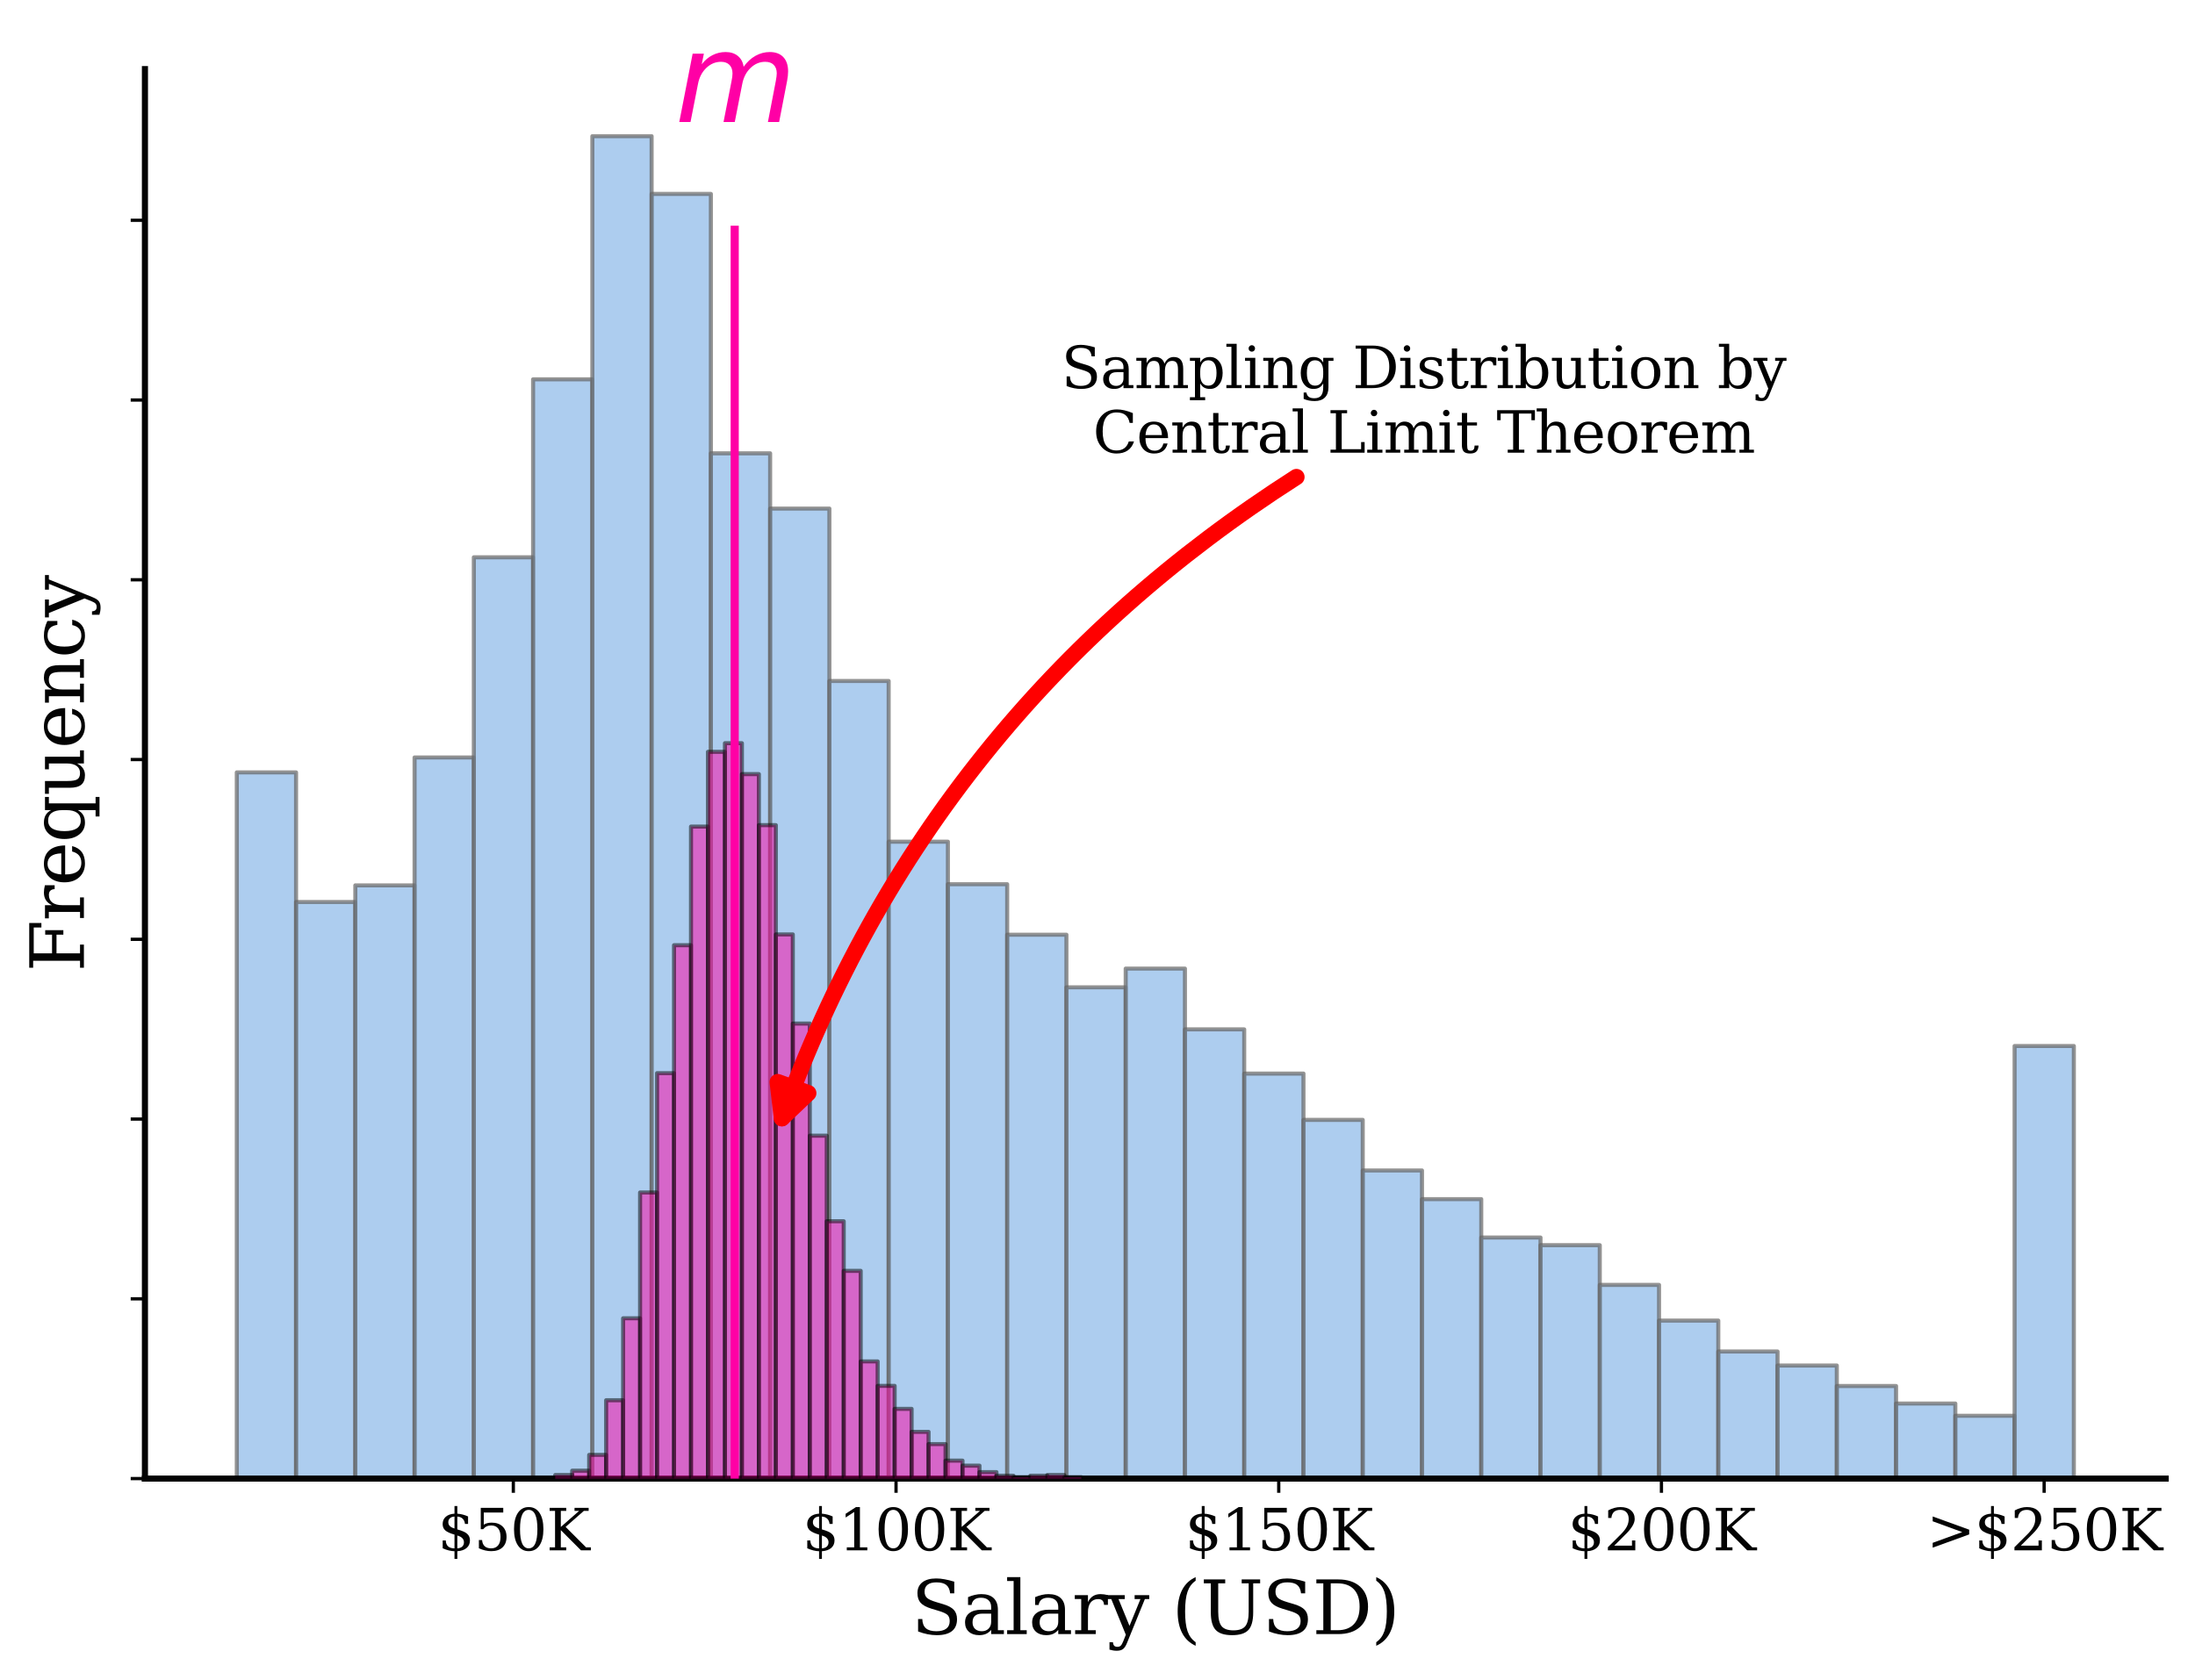 <?xml version="1.0" encoding="utf-8" standalone="no"?>
<!DOCTYPE svg PUBLIC "-//W3C//DTD SVG 1.1//EN"
  "http://www.w3.org/Graphics/SVG/1.1/DTD/svg11.dtd">
<svg xmlns:xlink="http://www.w3.org/1999/xlink" width="539.441pt" height="412.91pt" viewBox="0 0 539.441 412.91" xmlns="http://www.w3.org/2000/svg" version="1.1">
 <defs>
  <style type="text/css">*{stroke-linejoin: round; stroke-linecap: butt}</style>
 </defs>
 <g id="figure_1">
  <g id="patch_1">
   <path d="M 0 412.91 
L 539.441 412.91 
L 539.441 0 
L 0 0 
L 0 412.91 
z
" style="fill: none"/>
  </g>
  <g id="axes_1">
   <g id="patch_2">
    <path d="M 35.621 363.484 
L 532.241 363.484 
L 532.241 16.984 
L 35.621 16.984 
L 35.621 363.484 
z
" style="fill: none"/>
   </g>
   <g id="patch_3">
    <path d="M 58.194 363.484 
L 72.758 363.484 
L 72.758 189.878 
L 58.194 189.878 
z
" clip-path="url(#p460ac2855f)" style="fill: #8bb8e8; opacity: 0.7; stroke: #666666; stroke-linejoin: miter"/>
   </g>
   <g id="patch_4">
    <path d="M 72.758 363.484 
L 87.322 363.484 
L 87.322 221.74 
L 72.758 221.74 
z
" clip-path="url(#p460ac2855f)" style="fill: #8bb8e8; opacity: 0.7; stroke: #666666; stroke-linejoin: miter"/>
   </g>
   <g id="patch_5">
    <path d="M 87.322 363.484 
L 101.885 363.484 
L 101.885 217.652 
L 87.322 217.652 
z
" clip-path="url(#p460ac2855f)" style="fill: #8bb8e8; opacity: 0.7; stroke: #666666; stroke-linejoin: miter"/>
   </g>
   <g id="patch_6">
    <path d="M 101.885 363.484 
L 116.449 363.484 
L 116.449 186.21 
L 101.885 186.21 
z
" clip-path="url(#p460ac2855f)" style="fill: #8bb8e8; opacity: 0.7; stroke: #666666; stroke-linejoin: miter"/>
   </g>
   <g id="patch_7">
    <path d="M 116.449 363.484 
L 131.012 363.484 
L 131.012 137.003 
L 116.449 137.003 
z
" clip-path="url(#p460ac2855f)" style="fill: #8bb8e8; opacity: 0.7; stroke: #666666; stroke-linejoin: miter"/>
   </g>
   <g id="patch_8">
    <path d="M 131.012 363.484 
L 145.576 363.484 
L 145.576 93.253 
L 131.012 93.253 
z
" clip-path="url(#p460ac2855f)" style="fill: #8bb8e8; opacity: 0.7; stroke: #666666; stroke-linejoin: miter"/>
   </g>
   <g id="patch_9">
    <path d="M 145.576 363.484 
L 160.14 363.484 
L 160.14 33.484 
L 145.576 33.484 
z
" clip-path="url(#p460ac2855f)" style="fill: #8bb8e8; opacity: 0.7; stroke: #666666; stroke-linejoin: miter"/>
   </g>
   <g id="patch_10">
    <path d="M 160.14 363.484 
L 174.703 363.484 
L 174.703 47.67 
L 160.14 47.67 
z
" clip-path="url(#p460ac2855f)" style="fill: #8bb8e8; opacity: 0.7; stroke: #666666; stroke-linejoin: miter"/>
   </g>
   <g id="patch_11">
    <path d="M 174.703 363.484 
L 189.267 363.484 
L 189.267 111.438 
L 174.703 111.438 
z
" clip-path="url(#p460ac2855f)" style="fill: #8bb8e8; opacity: 0.7; stroke: #666666; stroke-linejoin: miter"/>
   </g>
   <g id="patch_12">
    <path d="M 189.267 363.484 
L 203.831 363.484 
L 203.831 125.027 
L 189.267 125.027 
z
" clip-path="url(#p460ac2855f)" style="fill: #8bb8e8; opacity: 0.7; stroke: #666666; stroke-linejoin: miter"/>
   </g>
   <g id="patch_13">
    <path d="M 203.831 363.484 
L 218.394 363.484 
L 218.394 167.407 
L 203.831 167.407 
z
" clip-path="url(#p460ac2855f)" style="fill: #8bb8e8; opacity: 0.7; stroke: #666666; stroke-linejoin: miter"/>
   </g>
   <g id="patch_14">
    <path d="M 218.394 363.484 
L 232.958 363.484 
L 232.958 206.914 
L 218.394 206.914 
z
" clip-path="url(#p460ac2855f)" style="fill: #8bb8e8; opacity: 0.7; stroke: #666666; stroke-linejoin: miter"/>
   </g>
   <g id="patch_15">
    <path d="M 232.958 363.484 
L 247.522 363.484 
L 247.522 217.365 
L 232.958 217.365 
z
" clip-path="url(#p460ac2855f)" style="fill: #8bb8e8; opacity: 0.7; stroke: #666666; stroke-linejoin: miter"/>
   </g>
   <g id="patch_16">
    <path d="M 247.522 363.484 
L 262.085 363.484 
L 262.085 229.783 
L 247.522 229.783 
z
" clip-path="url(#p460ac2855f)" style="fill: #8bb8e8; opacity: 0.7; stroke: #666666; stroke-linejoin: miter"/>
   </g>
   <g id="patch_17">
    <path d="M 262.085 363.484 
L 276.649 363.484 
L 276.649 242.709 
L 262.085 242.709 
z
" clip-path="url(#p460ac2855f)" style="fill: #8bb8e8; opacity: 0.7; stroke: #666666; stroke-linejoin: miter"/>
   </g>
   <g id="patch_18">
    <path d="M 276.649 363.484 
L 291.212 363.484 
L 291.212 238.113 
L 276.649 238.113 
z
" clip-path="url(#p460ac2855f)" style="fill: #8bb8e8; opacity: 0.7; stroke: #666666; stroke-linejoin: miter"/>
   </g>
   <g id="patch_19">
    <path d="M 291.212 363.484 
L 305.776 363.484 
L 305.776 253.05 
L 291.212 253.05 
z
" clip-path="url(#p460ac2855f)" style="fill: #8bb8e8; opacity: 0.7; stroke: #666666; stroke-linejoin: miter"/>
   </g>
   <g id="patch_20">
    <path d="M 305.776 363.484 
L 320.34 363.484 
L 320.34 263.921 
L 305.776 263.921 
z
" clip-path="url(#p460ac2855f)" style="fill: #8bb8e8; opacity: 0.7; stroke: #666666; stroke-linejoin: miter"/>
   </g>
   <g id="patch_21">
    <path d="M 320.34 363.484 
L 334.903 363.484 
L 334.903 275.3 
L 320.34 275.3 
z
" clip-path="url(#p460ac2855f)" style="fill: #8bb8e8; opacity: 0.7; stroke: #666666; stroke-linejoin: miter"/>
   </g>
   <g id="patch_22">
    <path d="M 334.903 363.484 
L 349.467 363.484 
L 349.467 287.74 
L 334.903 287.74 
z
" clip-path="url(#p460ac2855f)" style="fill: #8bb8e8; opacity: 0.7; stroke: #666666; stroke-linejoin: miter"/>
   </g>
   <g id="patch_23">
    <path d="M 349.467 363.484 
L 364.031 363.484 
L 364.031 294.789 
L 349.467 294.789 
z
" clip-path="url(#p460ac2855f)" style="fill: #8bb8e8; opacity: 0.7; stroke: #666666; stroke-linejoin: miter"/>
   </g>
   <g id="patch_24">
    <path d="M 364.031 363.484 
L 378.594 363.484 
L 378.594 304.224 
L 364.031 304.224 
z
" clip-path="url(#p460ac2855f)" style="fill: #8bb8e8; opacity: 0.7; stroke: #666666; stroke-linejoin: miter"/>
   </g>
   <g id="patch_25">
    <path d="M 378.594 363.484 
L 393.158 363.484 
L 393.158 306.102 
L 378.594 306.102 
z
" clip-path="url(#p460ac2855f)" style="fill: #8bb8e8; opacity: 0.7; stroke: #666666; stroke-linejoin: miter"/>
   </g>
   <g id="patch_26">
    <path d="M 393.158 363.484 
L 407.722 363.484 
L 407.722 315.868 
L 393.158 315.868 
z
" clip-path="url(#p460ac2855f)" style="fill: #8bb8e8; opacity: 0.7; stroke: #666666; stroke-linejoin: miter"/>
   </g>
   <g id="patch_27">
    <path d="M 407.722 363.484 
L 422.285 363.484 
L 422.285 324.64 
L 407.722 324.64 
z
" clip-path="url(#p460ac2855f)" style="fill: #8bb8e8; opacity: 0.7; stroke: #666666; stroke-linejoin: miter"/>
   </g>
   <g id="patch_28">
    <path d="M 422.285 363.484 
L 436.849 363.484 
L 436.849 332.241 
L 422.285 332.241 
z
" clip-path="url(#p460ac2855f)" style="fill: #8bb8e8; opacity: 0.7; stroke: #666666; stroke-linejoin: miter"/>
   </g>
   <g id="patch_29">
    <path d="M 436.849 363.484 
L 451.412 363.484 
L 451.412 335.688 
L 436.849 335.688 
z
" clip-path="url(#p460ac2855f)" style="fill: #8bb8e8; opacity: 0.7; stroke: #666666; stroke-linejoin: miter"/>
   </g>
   <g id="patch_30">
    <path d="M 451.412 363.484 
L 465.976 363.484 
L 465.976 340.726 
L 451.412 340.726 
z
" clip-path="url(#p460ac2855f)" style="fill: #8bb8e8; opacity: 0.7; stroke: #666666; stroke-linejoin: miter"/>
   </g>
   <g id="patch_31">
    <path d="M 465.976 363.484 
L 480.54 363.484 
L 480.54 345.034 
L 465.976 345.034 
z
" clip-path="url(#p460ac2855f)" style="fill: #8bb8e8; opacity: 0.7; stroke: #666666; stroke-linejoin: miter"/>
   </g>
   <g id="patch_32">
    <path d="M 480.54 363.484 
L 495.103 363.484 
L 495.103 348.039 
L 480.54 348.039 
z
" clip-path="url(#p460ac2855f)" style="fill: #8bb8e8; opacity: 0.7; stroke: #666666; stroke-linejoin: miter"/>
   </g>
   <g id="patch_33">
    <path d="M 495.103 363.484 
L 509.667 363.484 
L 509.667 257.138 
L 495.103 257.138 
z
" clip-path="url(#p460ac2855f)" style="fill: #8bb8e8; opacity: 0.7; stroke: #666666; stroke-linejoin: miter"/>
   </g>
   <g id="matplotlib.axis_1">
    <g id="xtick_1">
     <g id="line2d_1">
      <defs>
       <path id="m94de9ccdc5" d="M 0 0 
L 0 3.5 
" style="stroke: #030303; stroke-width: 0.8"/>
      </defs>
      <g>
       <use xlink:href="#m94de9ccdc5" x="126.155" y="363.484" style="fill: #030303; stroke: #030303; stroke-width: 0.8"/>
      </g>
     </g>
     <g id="text_1">
      <!-- $50K -->
      <g style="fill: #030303" transform="translate(107.564 381.122) scale(0.14 -0.14)">
       <defs>
        <path id="DejaVuSerif-24" d="M 2156 213 
Q 2509 244 2695 416 
Q 2881 588 2881 884 
Q 2881 1153 2697 1340 
Q 2513 1528 2156 1625 
L 2156 213 
z
M 1844 3709 
Q 1522 3688 1344 3523 
Q 1166 3359 1166 3084 
Q 1166 2834 1330 2668 
Q 1494 2503 1844 2400 
L 1844 3709 
z
M 550 225 
L 550 1088 
L 888 1088 
Q 900 659 1137 440 
Q 1375 222 1844 213 
L 1844 1728 
Q 1125 1928 834 2189 
Q 544 2450 544 2881 
Q 544 3381 887 3684 
Q 1231 3988 1844 4025 
L 1844 4863 
L 2156 4863 
L 2156 4025 
Q 2472 4000 2764 3923 
Q 3056 3847 3334 3719 
L 3334 2900 
L 2994 2900 
Q 2956 3263 2740 3472 
Q 2525 3681 2156 3709 
L 2156 2297 
Q 2925 2088 3233 1817 
Q 3541 1547 3541 1094 
Q 3541 575 3178 262 
Q 2816 -50 2156 -97 
L 2156 -941 
L 1844 -941 
L 1844 -97 
Q 1544 -91 1222 -11 
Q 900 69 550 225 
z
" transform="scale(0.016)"/>
        <path id="DejaVuSerif-35" d="M 3219 4666 
L 3219 4153 
L 1081 4153 
L 1081 2816 
Q 1244 2928 1461 2984 
Q 1678 3041 1947 3041 
Q 2703 3041 3140 2622 
Q 3578 2203 3578 1478 
Q 3578 738 3136 323 
Q 2694 -91 1894 -91 
Q 1572 -91 1234 -12 
Q 897 66 544 225 
L 544 1131 
L 897 1131 
Q 925 688 1179 453 
Q 1434 219 1894 219 
Q 2388 219 2653 544 
Q 2919 869 2919 1478 
Q 2919 2084 2655 2407 
Q 2391 2731 1894 2731 
Q 1613 2731 1398 2631 
Q 1184 2531 1019 2322 
L 750 2322 
L 750 4666 
L 3219 4666 
z
" transform="scale(0.016)"/>
        <path id="DejaVuSerif-30" d="M 2034 219 
Q 2513 219 2750 744 
Q 2988 1269 2988 2328 
Q 2988 3391 2750 3916 
Q 2513 4441 2034 4441 
Q 1556 4441 1318 3916 
Q 1081 3391 1081 2328 
Q 1081 1269 1318 744 
Q 1556 219 2034 219 
z
M 2034 -91 
Q 1275 -91 848 546 
Q 422 1184 422 2328 
Q 422 3475 848 4112 
Q 1275 4750 2034 4750 
Q 2797 4750 3222 4112 
Q 3647 3475 3647 2328 
Q 3647 1184 3222 546 
Q 2797 -91 2034 -91 
z
" transform="scale(0.016)"/>
        <path id="DejaVuSerif-4b" d="M 353 0 
L 353 331 
L 947 331 
L 947 4331 
L 353 4331 
L 353 4666 
L 2175 4666 
L 2175 4331 
L 1581 4331 
L 1581 2566 
L 3591 4331 
L 3084 4331 
L 3084 4666 
L 4634 4666 
L 4634 4331 
L 4109 4331 
L 2106 2572 
L 4347 331 
L 4878 331 
L 4878 0 
L 3794 0 
L 1581 2216 
L 1581 331 
L 2175 331 
L 2175 0 
L 353 0 
z
" transform="scale(0.016)"/>
       </defs>
       <use xlink:href="#DejaVuSerif-24"/>
       <use xlink:href="#DejaVuSerif-35" transform="translate(63.623 0)"/>
       <use xlink:href="#DejaVuSerif-30" transform="translate(127.246 0)"/>
       <use xlink:href="#DejaVuSerif-4b" transform="translate(190.869 0)"/>
      </g>
     </g>
    </g>
    <g id="xtick_2">
     <g id="line2d_2">
      <g>
       <use xlink:href="#m94de9ccdc5" x="220.208" y="363.484" style="fill: #030303; stroke: #030303; stroke-width: 0.8"/>
      </g>
     </g>
     <g id="text_2">
      <!-- $100K -->
      <g style="fill: #030303" transform="translate(197.163 381.122) scale(0.14 -0.14)">
       <defs>
        <path id="DejaVuSerif-31" d="M 909 0 
L 909 331 
L 1722 331 
L 1722 4213 
L 781 3603 
L 781 4013 
L 1919 4750 
L 2350 4750 
L 2350 331 
L 3163 331 
L 3163 0 
L 909 0 
z
" transform="scale(0.016)"/>
       </defs>
       <use xlink:href="#DejaVuSerif-24"/>
       <use xlink:href="#DejaVuSerif-31" transform="translate(63.623 0)"/>
       <use xlink:href="#DejaVuSerif-30" transform="translate(127.246 0)"/>
       <use xlink:href="#DejaVuSerif-30" transform="translate(190.869 0)"/>
       <use xlink:href="#DejaVuSerif-4b" transform="translate(254.492 0)"/>
      </g>
     </g>
    </g>
    <g id="xtick_3">
     <g id="line2d_3">
      <g>
       <use xlink:href="#m94de9ccdc5" x="314.261" y="363.484" style="fill: #030303; stroke: #030303; stroke-width: 0.8"/>
      </g>
     </g>
     <g id="text_3">
      <!-- $150K -->
      <g style="fill: #030303" transform="translate(291.216 381.122) scale(0.14 -0.14)">
       <use xlink:href="#DejaVuSerif-24"/>
       <use xlink:href="#DejaVuSerif-31" transform="translate(63.623 0)"/>
       <use xlink:href="#DejaVuSerif-35" transform="translate(127.246 0)"/>
       <use xlink:href="#DejaVuSerif-30" transform="translate(190.869 0)"/>
       <use xlink:href="#DejaVuSerif-4b" transform="translate(254.492 0)"/>
      </g>
     </g>
    </g>
    <g id="xtick_4">
     <g id="line2d_4">
      <g>
       <use xlink:href="#m94de9ccdc5" x="408.313" y="363.484" style="fill: #030303; stroke: #030303; stroke-width: 0.8"/>
      </g>
     </g>
     <g id="text_4">
      <!-- $200K -->
      <g style="fill: #030303" transform="translate(385.269 381.122) scale(0.14 -0.14)">
       <defs>
        <path id="DejaVuSerif-32" d="M 819 3553 
L 469 3553 
L 469 4384 
Q 803 4563 1142 4656 
Q 1481 4750 1806 4750 
Q 2534 4750 2956 4397 
Q 3378 4044 3378 3438 
Q 3378 2753 2422 1800 
Q 2347 1728 2309 1691 
L 1131 513 
L 3078 513 
L 3078 1088 
L 3444 1088 
L 3444 0 
L 434 0 
L 434 341 
L 1850 1753 
Q 2319 2222 2519 2614 
Q 2719 3006 2719 3438 
Q 2719 3909 2473 4175 
Q 2228 4441 1797 4441 
Q 1350 4441 1106 4219 
Q 863 3997 819 3553 
z
" transform="scale(0.016)"/>
       </defs>
       <use xlink:href="#DejaVuSerif-24"/>
       <use xlink:href="#DejaVuSerif-32" transform="translate(63.623 0)"/>
       <use xlink:href="#DejaVuSerif-30" transform="translate(127.246 0)"/>
       <use xlink:href="#DejaVuSerif-30" transform="translate(190.869 0)"/>
       <use xlink:href="#DejaVuSerif-4b" transform="translate(254.492 0)"/>
      </g>
     </g>
    </g>
    <g id="xtick_5">
     <g id="line2d_5">
      <g>
       <use xlink:href="#m94de9ccdc5" x="502.366" y="363.484" style="fill: #030303; stroke: #030303; stroke-width: 0.8"/>
      </g>
     </g>
     <g id="text_5">
      <!-- &gt;$250K -->
      <g style="fill: #030303" transform="translate(473.456 381.122) scale(0.14 -0.14)">
       <defs>
        <path id="DejaVuSerif-3e" d="M 678 3188 
L 678 3719 
L 4684 2266 
L 4684 1747 
L 678 294 
L 678 825 
L 3922 2003 
L 678 3188 
z
" transform="scale(0.016)"/>
       </defs>
       <use xlink:href="#DejaVuSerif-3e"/>
       <use xlink:href="#DejaVuSerif-24" transform="translate(83.789 0)"/>
       <use xlink:href="#DejaVuSerif-32" transform="translate(147.412 0)"/>
       <use xlink:href="#DejaVuSerif-35" transform="translate(211.035 0)"/>
       <use xlink:href="#DejaVuSerif-30" transform="translate(274.658 0)"/>
       <use xlink:href="#DejaVuSerif-4b" transform="translate(338.281 0)"/>
      </g>
     </g>
    </g>
    <g id="text_6">
     <!-- Salary (USD) -->
     <g style="fill: #030303" transform="translate(223.919 401.711) scale(0.18 -0.18)">
      <defs>
       <path id="DejaVuSerif-53" d="M 594 225 
L 594 1288 
L 953 1284 
Q 969 753 1261 498 
Q 1553 244 2150 244 
Q 2706 244 2998 464 
Q 3291 684 3291 1106 
Q 3291 1444 3114 1625 
Q 2938 1806 2369 1978 
L 1753 2163 
Q 1084 2366 811 2669 
Q 538 2972 538 3500 
Q 538 4094 959 4422 
Q 1381 4750 2144 4750 
Q 2469 4750 2856 4679 
Q 3244 4609 3681 4475 
L 3681 3481 
L 3328 3481 
Q 3275 3975 2998 4195 
Q 2722 4416 2156 4416 
Q 1663 4416 1405 4214 
Q 1147 4013 1147 3628 
Q 1147 3294 1340 3103 
Q 1534 2913 2163 2725 
L 2741 2553 
Q 3375 2363 3645 2067 
Q 3916 1772 3916 1275 
Q 3916 597 3481 253 
Q 3047 -91 2188 -91 
Q 1803 -91 1404 -12 
Q 1006 66 594 225 
z
" transform="scale(0.016)"/>
       <path id="DejaVuSerif-61" d="M 2547 1044 
L 2547 1747 
L 1806 1747 
Q 1378 1747 1168 1562 
Q 959 1378 959 997 
Q 959 650 1171 447 
Q 1384 244 1747 244 
Q 2106 244 2326 466 
Q 2547 688 2547 1044 
z
M 3122 2075 
L 3122 331 
L 3634 331 
L 3634 0 
L 2547 0 
L 2547 359 
Q 2356 128 2106 18 
Q 1856 -91 1522 -91 
Q 969 -91 644 203 
Q 319 497 319 997 
Q 319 1513 691 1797 
Q 1063 2081 1741 2081 
L 2547 2081 
L 2547 2309 
Q 2547 2688 2317 2895 
Q 2088 3103 1672 3103 
Q 1328 3103 1125 2947 
Q 922 2791 872 2484 
L 575 2484 
L 575 3156 
Q 875 3284 1158 3348 
Q 1441 3413 1709 3413 
Q 2400 3413 2761 3070 
Q 3122 2728 3122 2075 
z
" transform="scale(0.016)"/>
       <path id="DejaVuSerif-6c" d="M 1313 331 
L 1856 331 
L 1856 0 
L 184 0 
L 184 331 
L 738 331 
L 738 4531 
L 184 4531 
L 184 4863 
L 1313 4863 
L 1313 331 
z
" transform="scale(0.016)"/>
       <path id="DejaVuSerif-72" d="M 3059 3328 
L 3059 2497 
L 2728 2497 
Q 2713 2744 2591 2866 
Q 2469 2988 2234 2988 
Q 1809 2988 1582 2694 
Q 1356 2400 1356 1850 
L 1356 331 
L 2022 331 
L 2022 0 
L 263 0 
L 263 331 
L 781 331 
L 781 2994 
L 231 2994 
L 231 3322 
L 1356 3322 
L 1356 2731 
Q 1525 3078 1790 3245 
Q 2056 3413 2438 3413 
Q 2578 3413 2733 3391 
Q 2888 3369 3059 3328 
z
" transform="scale(0.016)"/>
       <path id="DejaVuSerif-79" d="M 1381 -609 
L 1600 -56 
L 359 2988 
L -19 2988 
L -19 3322 
L 1509 3322 
L 1509 2988 
L 978 2988 
L 1913 703 
L 2847 2988 
L 2350 2988 
L 2350 3322 
L 3597 3322 
L 3597 2988 
L 3225 2988 
L 1703 -750 
Q 1547 -1138 1356 -1280 
Q 1166 -1422 819 -1422 
Q 672 -1422 517 -1397 
Q 363 -1372 206 -1325 
L 206 -691 
L 500 -691 
Q 519 -903 608 -995 
Q 697 -1088 884 -1088 
Q 1056 -1088 1161 -992 
Q 1266 -897 1381 -609 
z
" transform="scale(0.016)"/>
       <path id="DejaVuSerif-20" transform="scale(0.016)"/>
       <path id="DejaVuSerif-28" d="M 2041 -997 
Q 1281 -656 893 83 
Q 506 822 506 1931 
Q 506 3044 893 3783 
Q 1281 4522 2041 4863 
L 2041 4556 
Q 1559 4225 1350 3623 
Q 1141 3022 1141 1931 
Q 1141 844 1350 242 
Q 1559 -359 2041 -691 
L 2041 -997 
z
" transform="scale(0.016)"/>
       <path id="DejaVuSerif-55" d="M 897 4331 
L 300 4331 
L 300 4666 
L 2125 4666 
L 2125 4331 
L 1528 4331 
L 1528 1919 
Q 1528 1025 1820 672 
Q 2113 319 2828 319 
Q 3544 319 3836 672 
Q 4128 1025 4128 1919 
L 4128 4331 
L 3531 4331 
L 3531 4666 
L 5106 4666 
L 5106 4331 
L 4513 4331 
L 4513 1856 
Q 4513 791 4103 350 
Q 3694 -91 2713 -91 
Q 1731 -91 1314 353 
Q 897 797 897 1856 
L 897 4331 
z
" transform="scale(0.016)"/>
       <path id="DejaVuSerif-44" d="M 1581 331 
L 2163 331 
Q 3072 331 3558 850 
Q 4044 1369 4044 2338 
Q 4044 3306 3559 3818 
Q 3075 4331 2163 4331 
L 1581 4331 
L 1581 331 
z
M 353 0 
L 353 331 
L 947 331 
L 947 4331 
L 353 4331 
L 353 4666 
L 2209 4666 
Q 3416 4666 4089 4050 
Q 4763 3434 4763 2338 
Q 4763 1238 4088 619 
Q 3413 0 2209 0 
L 353 0 
z
" transform="scale(0.016)"/>
       <path id="DejaVuSerif-29" d="M 453 -997 
L 453 -691 
Q 934 -359 1145 242 
Q 1356 844 1356 1931 
Q 1356 3022 1145 3623 
Q 934 4225 453 4556 
L 453 4863 
Q 1216 4522 1603 3783 
Q 1991 3044 1991 1931 
Q 1991 822 1603 83 
Q 1216 -656 453 -997 
z
" transform="scale(0.016)"/>
      </defs>
      <use xlink:href="#DejaVuSerif-53"/>
      <use xlink:href="#DejaVuSerif-61" transform="translate(68.506 0)"/>
      <use xlink:href="#DejaVuSerif-6c" transform="translate(128.125 0)"/>
      <use xlink:href="#DejaVuSerif-61" transform="translate(160.107 0)"/>
      <use xlink:href="#DejaVuSerif-72" transform="translate(219.727 0)"/>
      <use xlink:href="#DejaVuSerif-79" transform="translate(267.529 0)"/>
      <use xlink:href="#DejaVuSerif-20" transform="translate(324.023 0)"/>
      <use xlink:href="#DejaVuSerif-28" transform="translate(355.811 0)"/>
      <use xlink:href="#DejaVuSerif-55" transform="translate(394.824 0)"/>
      <use xlink:href="#DejaVuSerif-53" transform="translate(479.102 0)"/>
      <use xlink:href="#DejaVuSerif-44" transform="translate(547.607 0)"/>
      <use xlink:href="#DejaVuSerif-29" transform="translate(627.783 0)"/>
     </g>
    </g>
   </g>
   <g id="matplotlib.axis_2">
    <g id="ytick_1">
     <g id="line2d_6">
      <defs>
       <path id="m0f42166028" d="M 0 0 
L -3.5 0 
" style="stroke: #030303; stroke-width: 0.8"/>
      </defs>
      <g>
       <use xlink:href="#m0f42166028" x="35.621" y="363.484" style="fill: #030303; stroke: #030303; stroke-width: 0.8"/>
      </g>
     </g>
    </g>
    <g id="ytick_2">
     <g id="line2d_7">
      <g>
       <use xlink:href="#m0f42166028" x="35.621" y="319.293" style="fill: #030303; stroke: #030303; stroke-width: 0.8"/>
      </g>
     </g>
    </g>
    <g id="ytick_3">
     <g id="line2d_8">
      <g>
       <use xlink:href="#m0f42166028" x="35.621" y="275.101" style="fill: #030303; stroke: #030303; stroke-width: 0.8"/>
      </g>
     </g>
    </g>
    <g id="ytick_4">
     <g id="line2d_9">
      <g>
       <use xlink:href="#m0f42166028" x="35.621" y="230.91" style="fill: #030303; stroke: #030303; stroke-width: 0.8"/>
      </g>
     </g>
    </g>
    <g id="ytick_5">
     <g id="line2d_10">
      <g>
       <use xlink:href="#m0f42166028" x="35.621" y="186.718" style="fill: #030303; stroke: #030303; stroke-width: 0.8"/>
      </g>
     </g>
    </g>
    <g id="ytick_6">
     <g id="line2d_11">
      <g>
       <use xlink:href="#m0f42166028" x="35.621" y="142.527" style="fill: #030303; stroke: #030303; stroke-width: 0.8"/>
      </g>
     </g>
    </g>
    <g id="ytick_7">
     <g id="line2d_12">
      <g>
       <use xlink:href="#m0f42166028" x="35.621" y="98.335" style="fill: #030303; stroke: #030303; stroke-width: 0.8"/>
      </g>
     </g>
    </g>
    <g id="ytick_8">
     <g id="line2d_13">
      <g>
       <use xlink:href="#m0f42166028" x="35.621" y="54.144" style="fill: #030303; stroke: #030303; stroke-width: 0.8"/>
      </g>
     </g>
    </g>
    <g id="text_7">
     <!-- Frequency -->
     <g style="fill: #030303" transform="translate(20.621 238.915) rotate(-90) scale(0.18 -0.18)">
      <defs>
       <path id="DejaVuSerif-46" d="M 353 0 
L 353 331 
L 947 331 
L 947 4331 
L 353 4331 
L 353 4666 
L 4172 4666 
L 4172 3628 
L 3788 3628 
L 3788 4281 
L 1581 4281 
L 1581 2719 
L 3175 2719 
L 3175 3303 
L 3559 3303 
L 3559 1753 
L 3175 1753 
L 3175 2338 
L 1581 2338 
L 1581 331 
L 2328 331 
L 2328 0 
L 353 0 
z
" transform="scale(0.016)"/>
       <path id="DejaVuSerif-65" d="M 3469 1600 
L 991 1600 
L 991 1575 
Q 991 903 1244 561 
Q 1497 219 1991 219 
Q 2369 219 2611 417 
Q 2853 616 2950 1006 
L 3413 1006 
Q 3275 459 2904 184 
Q 2534 -91 1931 -91 
Q 1203 -91 761 389 
Q 319 869 319 1663 
Q 319 2450 753 2931 
Q 1188 3413 1894 3413 
Q 2647 3413 3050 2948 
Q 3453 2484 3469 1600 
z
M 2791 1931 
Q 2772 2513 2545 2808 
Q 2319 3103 1894 3103 
Q 1497 3103 1269 2806 
Q 1041 2509 991 1931 
L 2791 1931 
z
" transform="scale(0.016)"/>
       <path id="DejaVuSerif-71" d="M 3359 2988 
L 3359 -997 
L 3909 -997 
L 3909 -1331 
L 2241 -1331 
L 2241 -997 
L 2784 -997 
L 2784 519 
Q 2616 206 2355 57 
Q 2094 -91 1709 -91 
Q 1097 -91 708 395 
Q 319 881 319 1663 
Q 319 2444 706 2928 
Q 1094 3413 1709 3413 
Q 2094 3413 2355 3264 
Q 2616 3116 2784 2803 
L 2784 3322 
L 3909 3322 
L 3909 2988 
L 3359 2988 
z
M 2784 1825 
Q 2784 2422 2554 2737 
Q 2325 3053 1888 3053 
Q 1444 3053 1217 2703 
Q 991 2353 991 1663 
Q 991 975 1217 622 
Q 1444 269 1888 269 
Q 2325 269 2554 583 
Q 2784 897 2784 1497 
L 2784 1825 
z
" transform="scale(0.016)"/>
       <path id="DejaVuSerif-75" d="M 2266 3322 
L 3341 3322 
L 3341 331 
L 3884 331 
L 3884 0 
L 2766 0 
L 2766 588 
Q 2606 256 2353 82 
Q 2100 -91 1766 -91 
Q 1213 -91 952 223 
Q 691 538 691 1209 
L 691 2988 
L 172 2988 
L 172 3322 
L 1269 3322 
L 1269 1388 
Q 1269 781 1417 556 
Q 1566 331 1947 331 
Q 2347 331 2556 625 
Q 2766 919 2766 1478 
L 2766 2988 
L 2266 2988 
L 2266 3322 
z
" transform="scale(0.016)"/>
       <path id="DejaVuSerif-6e" d="M 263 0 
L 263 331 
L 781 331 
L 781 2988 
L 231 2988 
L 231 3322 
L 1356 3322 
L 1356 2731 
Q 1516 3069 1770 3241 
Q 2025 3413 2363 3413 
Q 2913 3413 3172 3097 
Q 3431 2781 3431 2113 
L 3431 331 
L 3944 331 
L 3944 0 
L 2356 0 
L 2356 331 
L 2853 331 
L 2853 1931 
Q 2853 2541 2703 2767 
Q 2553 2994 2175 2994 
Q 1775 2994 1565 2701 
Q 1356 2409 1356 1850 
L 1356 331 
L 1856 331 
L 1856 0 
L 263 0 
z
" transform="scale(0.016)"/>
       <path id="DejaVuSerif-63" d="M 3291 997 
Q 3169 466 2822 187 
Q 2475 -91 1925 -91 
Q 1200 -91 759 389 
Q 319 869 319 1663 
Q 319 2459 759 2936 
Q 1200 3413 1925 3413 
Q 2241 3413 2553 3339 
Q 2866 3266 3181 3116 
L 3181 2266 
L 2847 2266 
Q 2781 2703 2561 2903 
Q 2341 3103 1931 3103 
Q 1466 3103 1228 2742 
Q 991 2381 991 1663 
Q 991 944 1227 581 
Q 1463 219 1931 219 
Q 2303 219 2525 412 
Q 2747 606 2828 997 
L 3291 997 
z
" transform="scale(0.016)"/>
      </defs>
      <use xlink:href="#DejaVuSerif-46"/>
      <use xlink:href="#DejaVuSerif-72" transform="translate(69.385 0)"/>
      <use xlink:href="#DejaVuSerif-65" transform="translate(117.188 0)"/>
      <use xlink:href="#DejaVuSerif-71" transform="translate(176.367 0)"/>
      <use xlink:href="#DejaVuSerif-75" transform="translate(240.381 0)"/>
      <use xlink:href="#DejaVuSerif-65" transform="translate(304.785 0)"/>
      <use xlink:href="#DejaVuSerif-6e" transform="translate(363.965 0)"/>
      <use xlink:href="#DejaVuSerif-63" transform="translate(428.369 0)"/>
      <use xlink:href="#DejaVuSerif-79" transform="translate(484.375 0)"/>
     </g>
    </g>
   </g>
   <g id="patch_34">
    <path d="M 35.621 363.484 
L 35.621 16.984 
" style="fill: none; stroke: #030303; stroke-width: 1.5; stroke-linejoin: miter; stroke-linecap: square"/>
   </g>
   <g id="patch_35">
    <path d="M 35.621 363.484 
L 532.241 363.484 
" style="fill: none; stroke: #030303; stroke-width: 1.5; stroke-linejoin: miter; stroke-linecap: square"/>
   </g>
  </g>
  <g id="axes_2">
   <g id="patch_36">
    <path d="M 136.454 363.484 
L 140.624 363.484 
L 140.624 362.601 
L 136.454 362.601 
z
" clip-path="url(#p460ac2855f)" style="fill: #ff00a5; opacity: 0.5; stroke: #000000; stroke-linejoin: miter"/>
   </g>
   <g id="patch_37">
    <path d="M 140.624 363.484 
L 144.795 363.484 
L 144.795 361.54 
L 140.624 361.54 
z
" clip-path="url(#p460ac2855f)" style="fill: #ff00a5; opacity: 0.5; stroke: #000000; stroke-linejoin: miter"/>
   </g>
   <g id="patch_38">
    <path d="M 144.795 363.484 
L 148.965 363.484 
L 148.965 357.653 
L 144.795 357.653 
z
" clip-path="url(#p460ac2855f)" style="fill: #ff00a5; opacity: 0.5; stroke: #000000; stroke-linejoin: miter"/>
   </g>
   <g id="patch_39">
    <path d="M 148.965 363.484 
L 153.136 363.484 
L 153.136 344.222 
L 148.965 344.222 
z
" clip-path="url(#p460ac2855f)" style="fill: #ff00a5; opacity: 0.5; stroke: #000000; stroke-linejoin: miter"/>
   </g>
   <g id="patch_40">
    <path d="M 153.136 363.484 
L 157.306 363.484 
L 157.306 324.076 
L 153.136 324.076 
z
" clip-path="url(#p460ac2855f)" style="fill: #ff00a5; opacity: 0.5; stroke: #000000; stroke-linejoin: miter"/>
   </g>
   <g id="patch_41">
    <path d="M 157.306 363.484 
L 161.477 363.484 
L 161.477 293.15 
L 157.306 293.15 
z
" clip-path="url(#p460ac2855f)" style="fill: #ff00a5; opacity: 0.5; stroke: #000000; stroke-linejoin: miter"/>
   </g>
   <g id="patch_42">
    <path d="M 161.477 363.484 
L 165.647 363.484 
L 165.647 263.815 
L 161.477 263.815 
z
" clip-path="url(#p460ac2855f)" style="fill: #ff00a5; opacity: 0.5; stroke: #000000; stroke-linejoin: miter"/>
   </g>
   <g id="patch_43">
    <path d="M 165.647 363.484 
L 169.818 363.484 
L 169.818 232.359 
L 165.647 232.359 
z
" clip-path="url(#p460ac2855f)" style="fill: #ff00a5; opacity: 0.5; stroke: #000000; stroke-linejoin: miter"/>
   </g>
   <g id="patch_44">
    <path d="M 169.818 363.484 
L 173.988 363.484 
L 173.988 203.2 
L 169.818 203.2 
z
" clip-path="url(#p460ac2855f)" style="fill: #ff00a5; opacity: 0.5; stroke: #000000; stroke-linejoin: miter"/>
   </g>
   <g id="patch_45">
    <path d="M 173.988 363.484 
L 178.159 363.484 
L 178.159 184.821 
L 173.988 184.821 
z
" clip-path="url(#p460ac2855f)" style="fill: #ff00a5; opacity: 0.5; stroke: #000000; stroke-linejoin: miter"/>
   </g>
   <g id="patch_46">
    <path d="M 178.159 363.484 
L 182.329 363.484 
L 182.329 182.701 
L 178.159 182.701 
z
" clip-path="url(#p460ac2855f)" style="fill: #ff00a5; opacity: 0.5; stroke: #000000; stroke-linejoin: miter"/>
   </g>
   <g id="patch_47">
    <path d="M 182.329 363.484 
L 186.499 363.484 
L 186.499 190.3 
L 182.329 190.3 
z
" clip-path="url(#p460ac2855f)" style="fill: #ff00a5; opacity: 0.5; stroke: #000000; stroke-linejoin: miter"/>
   </g>
   <g id="patch_48">
    <path d="M 186.499 363.484 
L 190.67 363.484 
L 190.67 202.847 
L 186.499 202.847 
z
" clip-path="url(#p460ac2855f)" style="fill: #ff00a5; opacity: 0.5; stroke: #000000; stroke-linejoin: miter"/>
   </g>
   <g id="patch_49">
    <path d="M 190.67 363.484 
L 194.84 363.484 
L 194.84 229.708 
L 190.67 229.708 
z
" clip-path="url(#p460ac2855f)" style="fill: #ff00a5; opacity: 0.5; stroke: #000000; stroke-linejoin: miter"/>
   </g>
   <g id="patch_50">
    <path d="M 194.84 363.484 
L 199.011 363.484 
L 199.011 251.621 
L 194.84 251.621 
z
" clip-path="url(#p460ac2855f)" style="fill: #ff00a5; opacity: 0.5; stroke: #000000; stroke-linejoin: miter"/>
   </g>
   <g id="patch_51">
    <path d="M 199.011 363.484 
L 203.181 363.484 
L 203.181 279.189 
L 199.011 279.189 
z
" clip-path="url(#p460ac2855f)" style="fill: #ff00a5; opacity: 0.5; stroke: #000000; stroke-linejoin: miter"/>
   </g>
   <g id="patch_52">
    <path d="M 203.181 363.484 
L 207.352 363.484 
L 207.352 300.219 
L 203.181 300.219 
z
" clip-path="url(#p460ac2855f)" style="fill: #ff00a5; opacity: 0.5; stroke: #000000; stroke-linejoin: miter"/>
   </g>
   <g id="patch_53">
    <path d="M 207.352 363.484 
L 211.522 363.484 
L 211.522 312.413 
L 207.352 312.413 
z
" clip-path="url(#p460ac2855f)" style="fill: #ff00a5; opacity: 0.5; stroke: #000000; stroke-linejoin: miter"/>
   </g>
   <g id="patch_54">
    <path d="M 211.522 363.484 
L 215.693 363.484 
L 215.693 334.679 
L 211.522 334.679 
z
" clip-path="url(#p460ac2855f)" style="fill: #ff00a5; opacity: 0.5; stroke: #000000; stroke-linejoin: miter"/>
   </g>
   <g id="patch_55">
    <path d="M 215.693 363.484 
L 219.863 363.484 
L 219.863 340.688 
L 215.693 340.688 
z
" clip-path="url(#p460ac2855f)" style="fill: #ff00a5; opacity: 0.5; stroke: #000000; stroke-linejoin: miter"/>
   </g>
   <g id="patch_56">
    <path d="M 219.863 363.484 
L 224.034 363.484 
L 224.034 346.343 
L 219.863 346.343 
z
" clip-path="url(#p460ac2855f)" style="fill: #ff00a5; opacity: 0.5; stroke: #000000; stroke-linejoin: miter"/>
   </g>
   <g id="patch_57">
    <path d="M 224.034 363.484 
L 228.204 363.484 
L 228.204 351.998 
L 224.034 351.998 
z
" clip-path="url(#p460ac2855f)" style="fill: #ff00a5; opacity: 0.5; stroke: #000000; stroke-linejoin: miter"/>
   </g>
   <g id="patch_58">
    <path d="M 228.204 363.484 
L 232.375 363.484 
L 232.375 355.002 
L 228.204 355.002 
z
" clip-path="url(#p460ac2855f)" style="fill: #ff00a5; opacity: 0.5; stroke: #000000; stroke-linejoin: miter"/>
   </g>
   <g id="patch_59">
    <path d="M 232.375 363.484 
L 236.545 363.484 
L 236.545 359.066 
L 232.375 359.066 
z
" clip-path="url(#p460ac2855f)" style="fill: #ff00a5; opacity: 0.5; stroke: #000000; stroke-linejoin: miter"/>
   </g>
   <g id="patch_60">
    <path d="M 236.545 363.484 
L 240.716 363.484 
L 240.716 360.303 
L 236.545 360.303 
z
" clip-path="url(#p460ac2855f)" style="fill: #ff00a5; opacity: 0.5; stroke: #000000; stroke-linejoin: miter"/>
   </g>
   <g id="patch_61">
    <path d="M 240.716 363.484 
L 244.886 363.484 
L 244.886 361.894 
L 240.716 361.894 
z
" clip-path="url(#p460ac2855f)" style="fill: #ff00a5; opacity: 0.5; stroke: #000000; stroke-linejoin: miter"/>
   </g>
   <g id="patch_62">
    <path d="M 244.886 363.484 
L 249.057 363.484 
L 249.057 362.777 
L 244.886 362.777 
z
" clip-path="url(#p460ac2855f)" style="fill: #ff00a5; opacity: 0.5; stroke: #000000; stroke-linejoin: miter"/>
   </g>
   <g id="patch_63">
    <path d="M 249.057 363.484 
L 253.227 363.484 
L 253.227 363.131 
L 249.057 363.131 
z
" clip-path="url(#p460ac2855f)" style="fill: #ff00a5; opacity: 0.5; stroke: #000000; stroke-linejoin: miter"/>
   </g>
   <g id="patch_64">
    <path d="M 253.227 363.484 
L 257.398 363.484 
L 257.398 362.777 
L 253.227 362.777 
z
" clip-path="url(#p460ac2855f)" style="fill: #ff00a5; opacity: 0.5; stroke: #000000; stroke-linejoin: miter"/>
   </g>
   <g id="patch_65">
    <path d="M 257.398 363.484 
L 261.568 363.484 
L 261.568 362.601 
L 257.398 362.601 
z
" clip-path="url(#p460ac2855f)" style="fill: #ff00a5; opacity: 0.5; stroke: #000000; stroke-linejoin: miter"/>
   </g>
   <g id="patch_66">
    <path d="M 261.568 363.484 
L 265.739 363.484 
L 265.739 363.131 
L 261.568 363.131 
z
" clip-path="url(#p460ac2855f)" style="fill: #ff00a5; opacity: 0.5; stroke: #000000; stroke-linejoin: miter"/>
   </g>
   <g id="matplotlib.axis_3"/>
   <g id="LineCollection_1">
    <path d="M 180.559 363.484 
L 180.559 55.484 
" clip-path="url(#p460ac2855f)" style="fill: none; stroke: #ff00a5; stroke-width: 2"/>
   </g>
   <g id="text_8">
    <!-- $m$ -->
    <g style="fill: #ff00a5" transform="translate(165.859 29.995) scale(0.3 -0.3)">
     <defs>
      <path id="DejaVuSans-Oblique-6d" d="M 5747 2113 
L 5338 0 
L 4763 0 
L 5166 2094 
Q 5191 2228 5203 2325 
Q 5216 2422 5216 2491 
Q 5216 2772 5059 2928 
Q 4903 3084 4622 3084 
Q 4203 3084 3875 2770 
Q 3547 2456 3450 1953 
L 3066 0 
L 2491 0 
L 2900 2094 
Q 2925 2209 2937 2307 
Q 2950 2406 2950 2484 
Q 2950 2769 2794 2926 
Q 2638 3084 2363 3084 
Q 1938 3084 1609 2770 
Q 1281 2456 1184 1953 
L 800 0 
L 225 0 
L 909 3500 
L 1484 3500 
L 1375 2956 
Q 1609 3263 1923 3423 
Q 2238 3584 2597 3584 
Q 2978 3584 3223 3384 
Q 3469 3184 3519 2828 
Q 3781 3197 4126 3390 
Q 4472 3584 4856 3584 
Q 5306 3584 5551 3325 
Q 5797 3066 5797 2591 
Q 5797 2488 5784 2364 
Q 5772 2241 5747 2113 
z
" transform="scale(0.016)"/>
     </defs>
     <use xlink:href="#DejaVuSans-Oblique-6d"/>
    </g>
   </g>
  </g>
  <g id="axes_3">
   <g id="matplotlib.axis_4"/>
   <g id="patch_67">
    <path d="M 318.613 117.268 
Q 228.291 174.983 192.161 274.893 
" style="fill: none; stroke: #ff0000; stroke-width: 4; stroke-linecap: round"/>
    <path d="M 198.643 268.73 
L 192.161 274.893 
L 191.12 266.01 
z
" style="fill: #ff0000; stroke: #ff0000; stroke-width: 4; stroke-linecap: round"/>
   </g>
   <g id="text_9">
    <!-- Sampling Distribution by -->
    <g transform="translate(260.808 95.409) scale(0.14 -0.14)">
     <defs>
      <path id="DejaVuSerif-6d" d="M 3316 2675 
Q 3481 3041 3739 3227 
Q 3997 3413 4341 3413 
Q 4863 3413 5119 3089 
Q 5375 2766 5375 2113 
L 5375 331 
L 5894 331 
L 5894 0 
L 4300 0 
L 4300 331 
L 4800 331 
L 4800 2047 
Q 4800 2556 4650 2772 
Q 4500 2988 4153 2988 
Q 3769 2988 3567 2697 
Q 3366 2406 3366 1850 
L 3366 331 
L 3866 331 
L 3866 0 
L 2291 0 
L 2291 331 
L 2791 331 
L 2791 2069 
Q 2791 2566 2641 2777 
Q 2491 2988 2144 2988 
Q 1759 2988 1557 2697 
Q 1356 2406 1356 1850 
L 1356 331 
L 1856 331 
L 1856 0 
L 263 0 
L 263 331 
L 781 331 
L 781 2994 
L 231 2994 
L 231 3322 
L 1356 3322 
L 1356 2731 
Q 1516 3063 1762 3238 
Q 2009 3413 2322 3413 
Q 2709 3413 2968 3220 
Q 3228 3028 3316 2675 
z
" transform="scale(0.016)"/>
      <path id="DejaVuSerif-70" d="M 1313 1825 
L 1313 1497 
Q 1313 897 1542 583 
Q 1772 269 2209 269 
Q 2650 269 2876 622 
Q 3103 975 3103 1663 
Q 3103 2353 2876 2703 
Q 2650 3053 2209 3053 
Q 1772 3053 1542 2737 
Q 1313 2422 1313 1825 
z
M 738 2988 
L 184 2988 
L 184 3322 
L 1313 3322 
L 1313 2803 
Q 1481 3116 1742 3264 
Q 2003 3413 2388 3413 
Q 3000 3413 3387 2928 
Q 3775 2444 3775 1663 
Q 3775 881 3387 395 
Q 3000 -91 2388 -91 
Q 2003 -91 1742 57 
Q 1481 206 1313 519 
L 1313 -997 
L 1856 -997 
L 1856 -1331 
L 184 -1331 
L 184 -997 
L 738 -997 
L 738 2988 
z
" transform="scale(0.016)"/>
      <path id="DejaVuSerif-69" d="M 622 4353 
Q 622 4497 726 4603 
Q 831 4709 978 4709 
Q 1122 4709 1226 4603 
Q 1331 4497 1331 4353 
Q 1331 4206 1228 4103 
Q 1125 4000 978 4000 
Q 831 4000 726 4103 
Q 622 4206 622 4353 
z
M 1356 331 
L 1900 331 
L 1900 0 
L 231 0 
L 231 331 
L 781 331 
L 781 2988 
L 231 2988 
L 231 3322 
L 1356 3322 
L 1356 331 
z
" transform="scale(0.016)"/>
      <path id="DejaVuSerif-67" d="M 3359 2988 
L 3359 72 
Q 3359 -644 2965 -1033 
Q 2572 -1422 1844 -1422 
Q 1516 -1422 1216 -1362 
Q 916 -1303 641 -1184 
L 641 -488 
L 941 -488 
Q 997 -813 1206 -963 
Q 1416 -1113 1806 -1113 
Q 2313 -1113 2548 -827 
Q 2784 -541 2784 72 
L 2784 519 
Q 2616 206 2355 57 
Q 2094 -91 1709 -91 
Q 1097 -91 708 395 
Q 319 881 319 1663 
Q 319 2444 706 2928 
Q 1094 3413 1709 3413 
Q 2094 3413 2355 3264 
Q 2616 3116 2784 2803 
L 2784 3322 
L 3909 3322 
L 3909 2988 
L 3359 2988 
z
M 2784 1825 
Q 2784 2422 2554 2737 
Q 2325 3053 1888 3053 
Q 1444 3053 1217 2703 
Q 991 2353 991 1663 
Q 991 975 1217 622 
Q 1444 269 1888 269 
Q 2325 269 2554 583 
Q 2784 897 2784 1497 
L 2784 1825 
z
" transform="scale(0.016)"/>
      <path id="DejaVuSerif-73" d="M 359 184 
L 359 959 
L 691 959 
Q 703 588 923 403 
Q 1144 219 1575 219 
Q 1963 219 2166 364 
Q 2369 509 2369 788 
Q 2369 1006 2220 1140 
Q 2072 1275 1594 1428 
L 1178 1569 
Q 750 1706 558 1912 
Q 366 2119 366 2438 
Q 366 2894 700 3153 
Q 1034 3413 1625 3413 
Q 1888 3413 2178 3344 
Q 2469 3275 2778 3144 
L 2778 2419 
L 2447 2419 
Q 2434 2741 2221 2922 
Q 2009 3103 1644 3103 
Q 1281 3103 1095 2975 
Q 909 2847 909 2591 
Q 909 2381 1050 2254 
Q 1191 2128 1613 1997 
L 2069 1856 
Q 2541 1709 2748 1489 
Q 2956 1269 2956 922 
Q 2956 450 2595 179 
Q 2234 -91 1600 -91 
Q 1278 -91 972 -22 
Q 666 47 359 184 
z
" transform="scale(0.016)"/>
      <path id="DejaVuSerif-74" d="M 691 2988 
L 184 2988 
L 184 3322 
L 691 3322 
L 691 4353 
L 1269 4353 
L 1269 3322 
L 2350 3322 
L 2350 2988 
L 1269 2988 
L 1269 878 
Q 1269 456 1350 337 
Q 1431 219 1650 219 
Q 1875 219 1978 351 
Q 2081 484 2088 781 
L 2522 781 
Q 2497 328 2275 118 
Q 2053 -91 1600 -91 
Q 1103 -91 897 129 
Q 691 350 691 878 
L 691 2988 
z
" transform="scale(0.016)"/>
      <path id="DejaVuSerif-62" d="M 738 331 
L 738 4531 
L 184 4531 
L 184 4863 
L 1313 4863 
L 1313 2803 
Q 1481 3116 1742 3264 
Q 2003 3413 2388 3413 
Q 3000 3413 3387 2928 
Q 3775 2444 3775 1663 
Q 3775 881 3387 395 
Q 3000 -91 2388 -91 
Q 2003 -91 1742 57 
Q 1481 206 1313 519 
L 1313 0 
L 184 0 
L 184 331 
L 738 331 
z
M 1313 1497 
Q 1313 897 1542 583 
Q 1772 269 2209 269 
Q 2650 269 2876 622 
Q 3103 975 3103 1663 
Q 3103 2353 2876 2703 
Q 2650 3053 2209 3053 
Q 1772 3053 1542 2737 
Q 1313 2422 1313 1825 
L 1313 1497 
z
" transform="scale(0.016)"/>
      <path id="DejaVuSerif-6f" d="M 1925 219 
Q 2388 219 2623 584 
Q 2859 950 2859 1663 
Q 2859 2375 2623 2739 
Q 2388 3103 1925 3103 
Q 1463 3103 1227 2739 
Q 991 2375 991 1663 
Q 991 950 1228 584 
Q 1466 219 1925 219 
z
M 1925 -91 
Q 1200 -91 759 389 
Q 319 869 319 1663 
Q 319 2456 758 2934 
Q 1197 3413 1925 3413 
Q 2653 3413 3092 2934 
Q 3531 2456 3531 1663 
Q 3531 869 3092 389 
Q 2653 -91 1925 -91 
z
" transform="scale(0.016)"/>
     </defs>
     <use xlink:href="#DejaVuSerif-53"/>
     <use xlink:href="#DejaVuSerif-61" transform="translate(68.506 0)"/>
     <use xlink:href="#DejaVuSerif-6d" transform="translate(128.125 0)"/>
     <use xlink:href="#DejaVuSerif-70" transform="translate(222.949 0)"/>
     <use xlink:href="#DejaVuSerif-6c" transform="translate(286.963 0)"/>
     <use xlink:href="#DejaVuSerif-69" transform="translate(318.945 0)"/>
     <use xlink:href="#DejaVuSerif-6e" transform="translate(350.928 0)"/>
     <use xlink:href="#DejaVuSerif-67" transform="translate(415.332 0)"/>
     <use xlink:href="#DejaVuSerif-20" transform="translate(479.346 0)"/>
     <use xlink:href="#DejaVuSerif-44" transform="translate(511.133 0)"/>
     <use xlink:href="#DejaVuSerif-69" transform="translate(591.309 0)"/>
     <use xlink:href="#DejaVuSerif-73" transform="translate(623.291 0)"/>
     <use xlink:href="#DejaVuSerif-74" transform="translate(674.609 0)"/>
     <use xlink:href="#DejaVuSerif-72" transform="translate(714.795 0)"/>
     <use xlink:href="#DejaVuSerif-69" transform="translate(762.598 0)"/>
     <use xlink:href="#DejaVuSerif-62" transform="translate(794.58 0)"/>
     <use xlink:href="#DejaVuSerif-75" transform="translate(858.594 0)"/>
     <use xlink:href="#DejaVuSerif-74" transform="translate(922.998 0)"/>
     <use xlink:href="#DejaVuSerif-69" transform="translate(963.184 0)"/>
     <use xlink:href="#DejaVuSerif-6f" transform="translate(995.166 0)"/>
     <use xlink:href="#DejaVuSerif-6e" transform="translate(1055.371 0)"/>
     <use xlink:href="#DejaVuSerif-20" transform="translate(1119.775 0)"/>
     <use xlink:href="#DejaVuSerif-62" transform="translate(1151.562 0)"/>
     <use xlink:href="#DejaVuSerif-79" transform="translate(1215.576 0)"/>
    </g>
    <!-- Central Limit Theorem -->
    <g transform="translate(268.586 111.285) scale(0.14 -0.14)">
     <defs>
      <path id="DejaVuSerif-43" d="M 4513 1234 
Q 4306 581 3820 245 
Q 3334 -91 2591 -91 
Q 2134 -91 1743 65 
Q 1353 222 1050 525 
Q 700 875 529 1320 
Q 359 1766 359 2328 
Q 359 3416 987 4083 
Q 1616 4750 2644 4750 
Q 3025 4750 3456 4650 
Q 3888 4550 4384 4347 
L 4384 3272 
L 4031 3272 
Q 3916 3859 3567 4137 
Q 3219 4416 2591 4416 
Q 1844 4416 1459 3886 
Q 1075 3356 1075 2328 
Q 1075 1303 1459 773 
Q 1844 244 2591 244 
Q 3113 244 3450 492 
Q 3788 741 3938 1234 
L 4513 1234 
z
" transform="scale(0.016)"/>
      <path id="DejaVuSerif-4c" d="M 353 0 
L 353 331 
L 947 331 
L 947 4331 
L 353 4331 
L 353 4666 
L 2175 4666 
L 2175 4331 
L 1581 4331 
L 1581 384 
L 3713 384 
L 3713 1166 
L 4097 1166 
L 4097 0 
L 353 0 
z
" transform="scale(0.016)"/>
      <path id="DejaVuSerif-54" d="M 1222 0 
L 1222 331 
L 1819 331 
L 1819 4294 
L 447 4294 
L 447 3566 
L 63 3566 
L 63 4666 
L 4206 4666 
L 4206 3566 
L 3822 3566 
L 3822 4294 
L 2450 4294 
L 2450 331 
L 3047 331 
L 3047 0 
L 1222 0 
z
" transform="scale(0.016)"/>
      <path id="DejaVuSerif-68" d="M 263 0 
L 263 331 
L 781 331 
L 781 4531 
L 231 4531 
L 231 4863 
L 1356 4863 
L 1356 2731 
Q 1516 3069 1770 3241 
Q 2025 3413 2363 3413 
Q 2913 3413 3172 3097 
Q 3431 2781 3431 2113 
L 3431 331 
L 3944 331 
L 3944 0 
L 2356 0 
L 2356 331 
L 2853 331 
L 2853 1931 
Q 2853 2541 2704 2764 
Q 2556 2988 2175 2988 
Q 1775 2988 1565 2697 
Q 1356 2406 1356 1850 
L 1356 331 
L 1856 331 
L 1856 0 
L 263 0 
z
" transform="scale(0.016)"/>
     </defs>
     <use xlink:href="#DejaVuSerif-43"/>
     <use xlink:href="#DejaVuSerif-65" transform="translate(76.514 0)"/>
     <use xlink:href="#DejaVuSerif-6e" transform="translate(135.693 0)"/>
     <use xlink:href="#DejaVuSerif-74" transform="translate(200.098 0)"/>
     <use xlink:href="#DejaVuSerif-72" transform="translate(240.283 0)"/>
     <use xlink:href="#DejaVuSerif-61" transform="translate(288.086 0)"/>
     <use xlink:href="#DejaVuSerif-6c" transform="translate(347.705 0)"/>
     <use xlink:href="#DejaVuSerif-20" transform="translate(379.688 0)"/>
     <use xlink:href="#DejaVuSerif-4c" transform="translate(411.475 0)"/>
     <use xlink:href="#DejaVuSerif-69" transform="translate(477.881 0)"/>
     <use xlink:href="#DejaVuSerif-6d" transform="translate(509.863 0)"/>
     <use xlink:href="#DejaVuSerif-69" transform="translate(604.688 0)"/>
     <use xlink:href="#DejaVuSerif-74" transform="translate(636.67 0)"/>
     <use xlink:href="#DejaVuSerif-20" transform="translate(676.855 0)"/>
     <use xlink:href="#DejaVuSerif-54" transform="translate(708.643 0)"/>
     <use xlink:href="#DejaVuSerif-68" transform="translate(775.342 0)"/>
     <use xlink:href="#DejaVuSerif-65" transform="translate(839.746 0)"/>
     <use xlink:href="#DejaVuSerif-6f" transform="translate(898.926 0)"/>
     <use xlink:href="#DejaVuSerif-72" transform="translate(959.131 0)"/>
     <use xlink:href="#DejaVuSerif-65" transform="translate(1006.934 0)"/>
     <use xlink:href="#DejaVuSerif-6d" transform="translate(1066.113 0)"/>
    </g>
   </g>
  </g>
 </g>
 <defs>
  <clipPath id="p460ac2855f">
   <rect x="35.621" y="16.984" width="496.62" height="346.5"/>
  </clipPath>
 </defs>
</svg>
